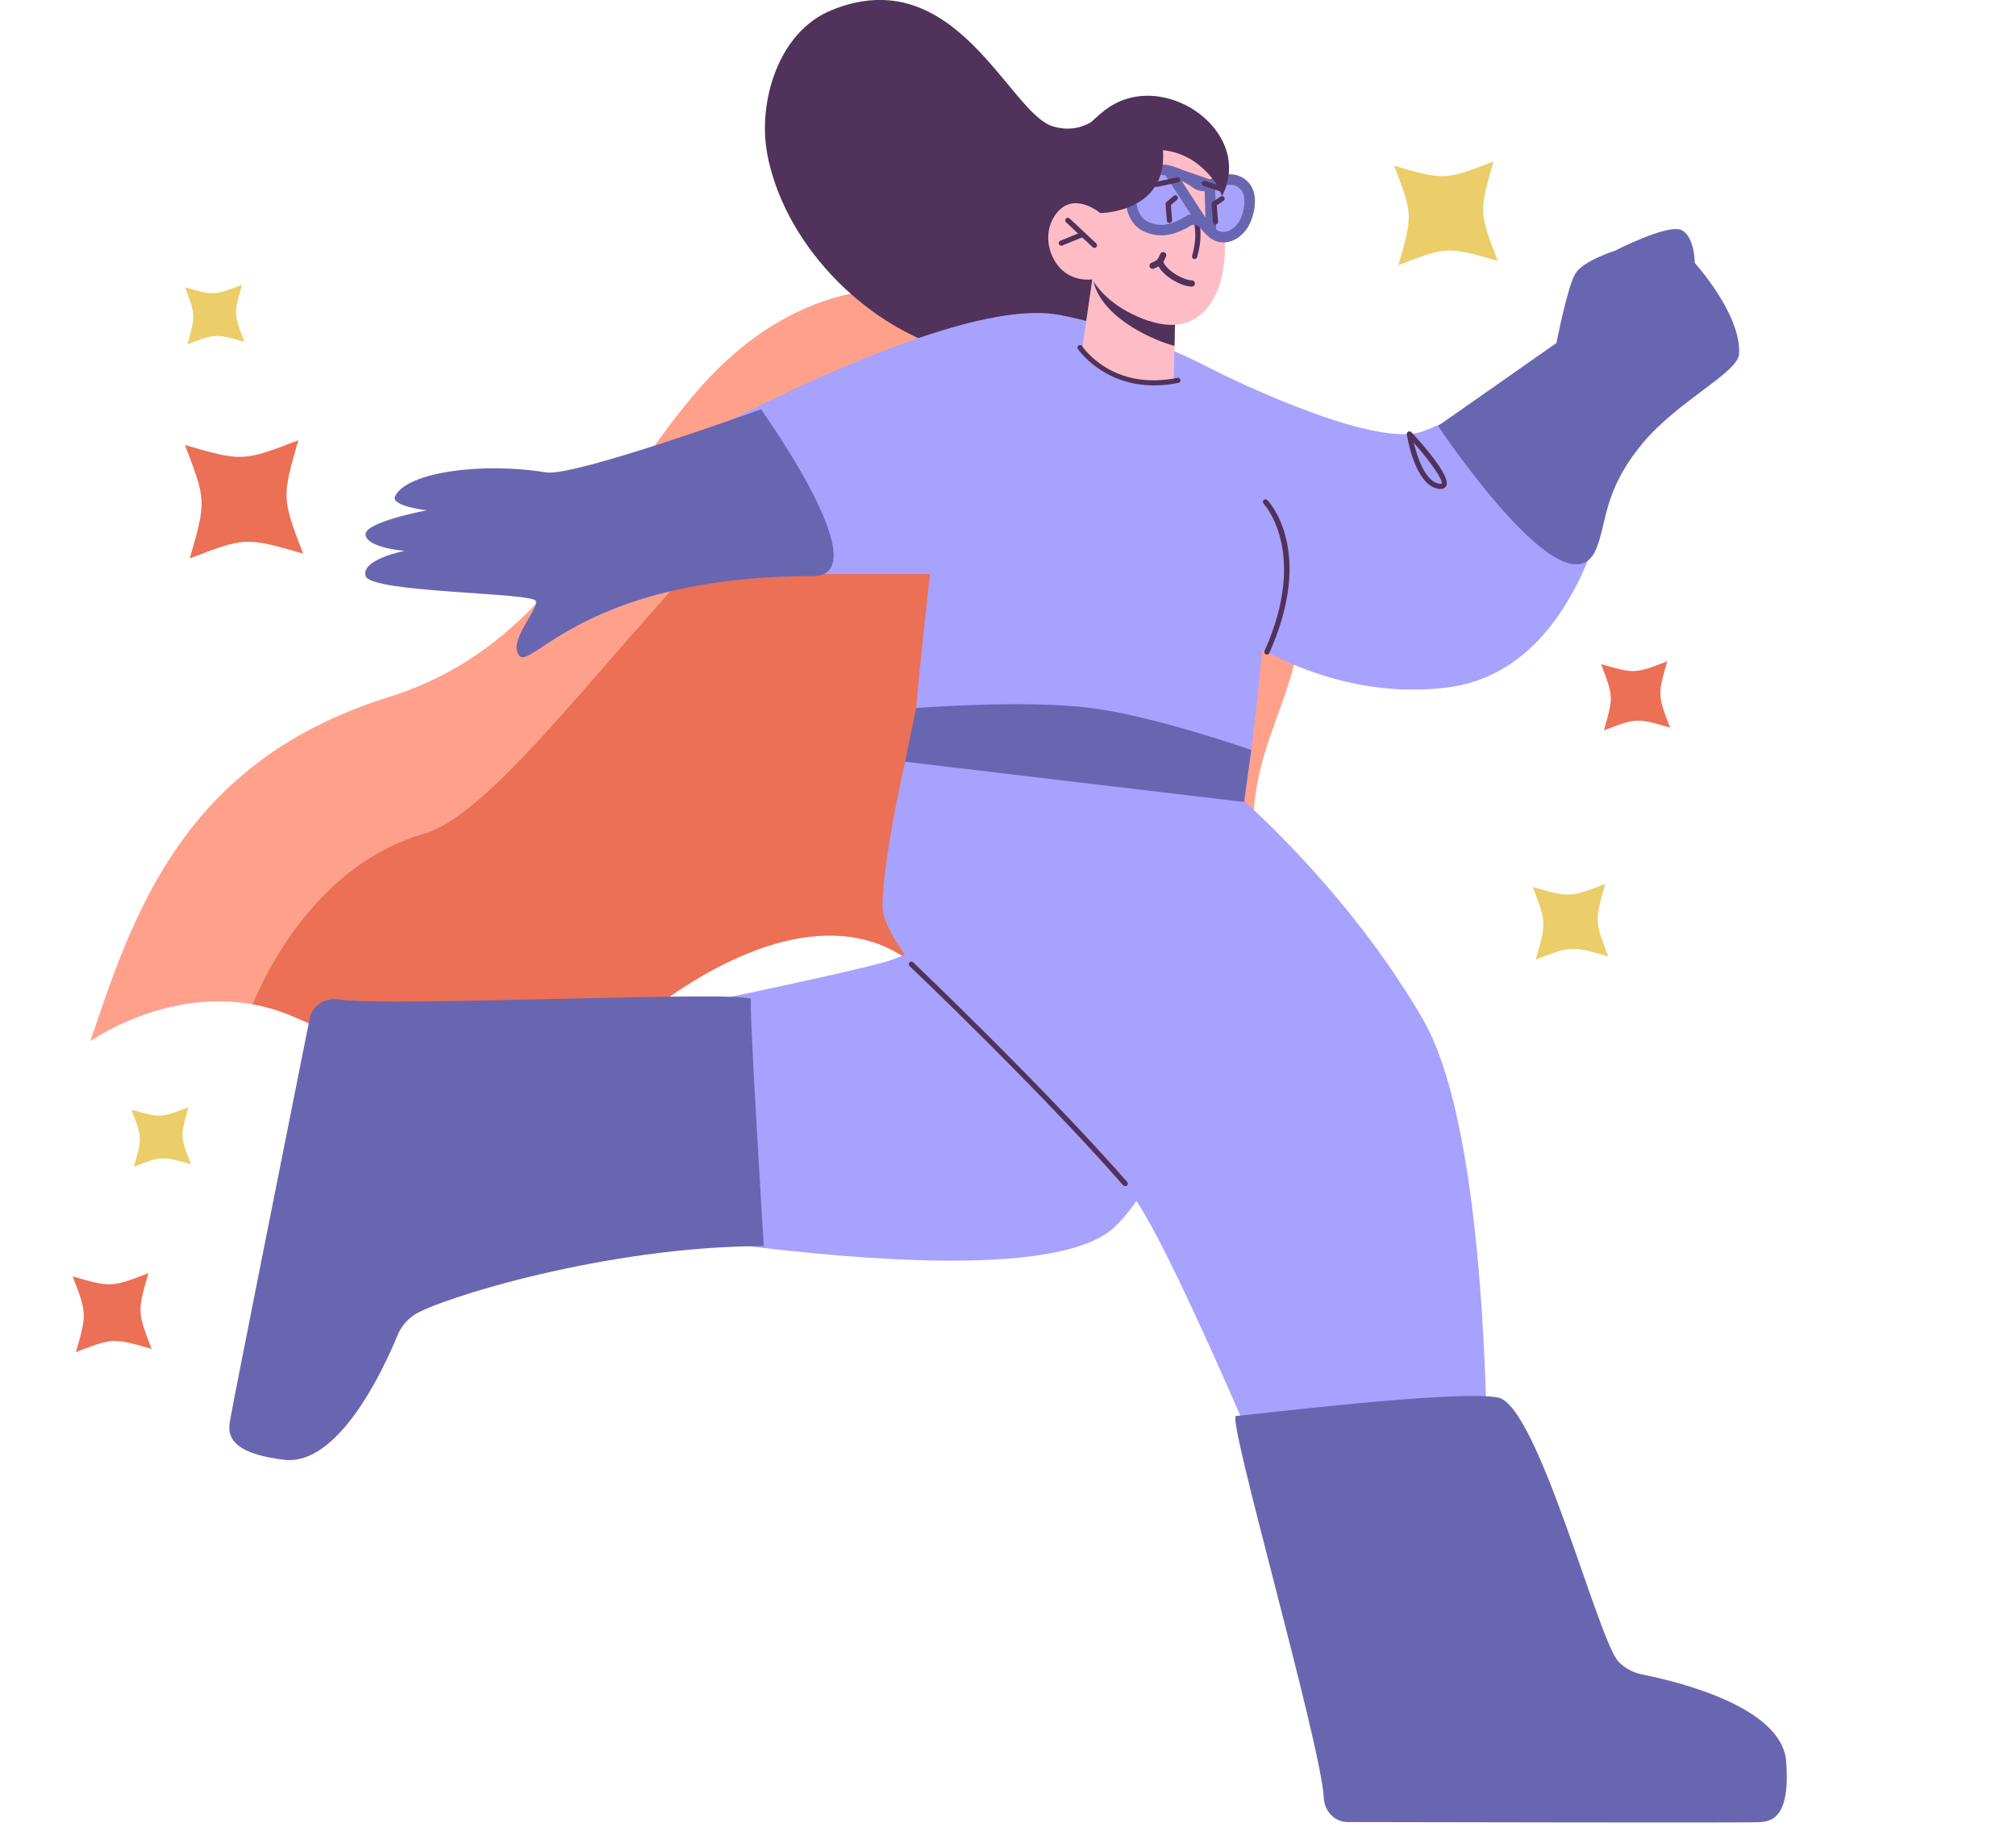 <svg width="192" height="174" viewBox="0 0 192 174" fill="none" xmlns="http://www.w3.org/2000/svg">
<g clip-path="url(#clip0_2689_8636)">
<path d="M124.104 57.852C123.39 69.986 115.709 72.478 121.438 91.306C127.177 110.13 117.857 117.225 117.857 117.225C117.857 117.225 116.248 113.991 113.356 111.152C111.36 109.188 108.749 107.407 105.63 107.004C98.013 106.033 91.693 93.566 84.453 90.252C77.201 86.932 67.454 91.201 58.477 99.087C49.504 106.981 37.764 101.002 27.809 96.786C26.537 96.25 25.283 95.879 24.056 95.668C15.654 94.153 8.609 99.169 8.609 99.169C12.688 87.038 17.479 72.486 37.018 66.401C56.556 60.315 59.599 39.502 73.632 30.97C87.664 22.438 97.939 32.766 97.939 32.766C98.119 34.479 98.717 35.676 99.556 36.487C100.409 37.304 101.532 37.723 102.742 37.888C106.852 38.439 112.068 36.019 112.068 36.019C112.068 36.019 124.817 45.718 124.104 57.852Z" fill="#FFA08B"/>
<path d="M116.851 62.738C115.742 68.203 110.598 81.063 113.687 92.413C115.705 99.821 114.466 107.025 113.364 111.145C111.368 109.181 108.757 107.4 105.638 106.997C98.021 106.026 91.701 93.558 84.461 90.245C77.209 86.925 67.462 91.194 58.486 99.079C49.512 106.974 37.772 100.994 27.817 96.779C26.546 96.243 25.291 95.871 24.064 95.66C25.495 92.208 30.392 82.313 40.375 79.416C52.544 75.889 78.171 28.155 98.979 36.247C99.177 36.323 99.363 36.394 99.552 36.474C100.675 36.925 101.743 37.397 102.737 37.874C119.547 45.981 117.886 57.621 116.839 62.732L116.851 62.738Z" fill="#EB7055"/>
<path d="M151.395 25.578C151.395 25.578 158.675 25.928 158.245 28.198C157.815 30.468 154.435 29.958 154.435 29.958C154.435 29.958 154.155 35.388 150.665 35.438L151.395 25.588V25.578Z" fill="#FEBDC6"/>
<path d="M159.805 37.82C159.805 37.82 158.085 36.51 158.975 35.37C159.875 34.23 164.505 32.93 164.505 32.93L159.805 37.82Z" fill="#FEBDC6"/>
<path d="M124.564 147.719L125.964 159.349L143.774 160.889L140.684 144.309L124.564 147.719Z" fill="#FEBDC6"/>
<path d="M58.204 99.6L46.634 97.769L40.274 114.48L57.074 116.04L58.204 99.6Z" fill="#FEBDC6"/>
<path d="M89.605 78.92C89.305 78.92 88.995 78.9 88.675 78.86C88.535 78.84 88.445 78.72 88.455 78.59C88.475 78.45 88.595 78.36 88.725 78.37C94.175 79.01 95.335 73.68 95.385 73.45C95.415 73.32 95.545 73.23 95.675 73.26C95.805 73.29 95.895 73.42 95.865 73.55C95.855 73.61 94.705 78.91 89.595 78.91L89.605 78.92Z" fill="#50325A"/>
<path d="M113.125 114.06C110.675 114.06 107.275 113.03 107.085 112.97C106.985 112.94 106.915 112.85 106.915 112.74C106.915 112.63 106.975 112.54 107.075 112.5C107.325 112.41 113.245 110.3 115.065 111.51C115.425 111.75 115.615 112.09 115.635 112.53C115.655 112.96 115.495 113.32 115.165 113.58C114.725 113.92 113.985 114.05 113.115 114.05L113.125 114.06ZM107.985 112.71C110.045 113.26 113.785 114.04 114.875 113.19C115.075 113.03 115.165 112.83 115.155 112.56C115.145 112.28 115.025 112.08 114.805 111.92C113.625 111.14 109.995 112.06 107.995 112.71H107.985Z" fill="#50325A"/>
<path d="M73.035 14.489C74.575 23.038 82.075 30.849 90.415 33.319C93.465 34.218 97.865 36.699 101.995 36.319C116.475 34.968 105.305 10.438 105.305 10.438C105.305 10.438 103.435 13.018 100.245 12.028C96.095 10.748 90.985 -3.852 79.195 0.968C73.945 3.118 72.225 9.978 73.045 14.489H73.035Z" fill="#50325A"/>
<path d="M88.568 54.683C87.858 61.054 87.165 67.614 87.242 68.272L87.205 68.268H87.195C87.195 68.268 84.035 80.918 84.055 86.368C84.059 87.474 84.857 89.067 86.162 90.943C85.757 91.11 85.383 91.26 85.055 91.387C82.035 92.557 50.625 98.854 50.625 98.854V115.456C50.625 115.456 97.775 124.847 106.165 116.867C106.891 116.177 107.577 115.347 108.228 114.404C112.697 120.979 125.109 151.345 125.109 151.345L141.585 148.247C141.585 148.247 142.785 109.598 135.495 97.058C129.963 87.534 122.679 80.126 118.446 76.252C118.546 75.33 118.601 74.731 118.619 74.536C118.894 74.344 119.547 68.61 120.225 61.886C124.957 64.415 130.922 66.287 137.666 65.508C152.536 63.788 154.226 41.088 154.226 41.088L147.965 34.359C147.965 34.359 140.326 39.308 135.506 41.088C130.945 42.776 117.306 36.104 115.903 35.407C115.862 35.385 115.821 35.364 115.779 35.342L115.776 35.338L115.775 35.34C112.049 33.39 106.865 31.166 100.955 30.007C89.025 27.667 56.406 47.232 56.406 47.232L60.767 54.683H88.568Z" fill="#A6A2FD"/>
<path d="M104.024 26.621L103.064 33.251C103.064 33.251 103.984 35.331 107.814 36.211C110.664 36.861 111.774 36.361 111.774 36.361L111.864 32.951L111.944 29.621L105.164 27.061L104.024 26.631V26.621Z" fill="#FEBDC6"/>
<path d="M104.075 26.301C104.075 26.481 104.105 26.711 104.175 26.971C105.175 30.501 110.205 32.541 111.855 32.941L111.935 29.611L104.075 26.311V26.301Z" fill="#50325A"/>
<path d="M115.605 14.71C115.605 14.71 117.875 23.52 115.835 27.94C113.795 32.36 109.695 30.95 107.315 29.65C104.935 28.35 104.015 26.61 104.015 26.61C104.015 26.61 101.535 27.03 100.305 24.58C99.075 22.13 100.455 19.78 101.895 19.42C103.335 19.06 104.775 20.29 104.775 20.29L103.905 17.69C103.905 17.69 111.135 6.38 115.595 14.7L115.605 14.71Z" fill="#FEBDC6"/>
<path d="M113.775 24.672C113.775 24.672 113.725 24.672 113.705 24.672C113.575 24.631 113.495 24.502 113.535 24.361C114.265 21.841 113.435 20.352 113.425 20.331C113.355 20.212 113.395 20.061 113.515 19.991C113.635 19.922 113.785 19.962 113.855 20.081C113.895 20.151 114.805 21.752 114.015 24.491C113.985 24.602 113.885 24.672 113.775 24.672Z" fill="#50325A"/>
<path d="M111.297 16.25C112.617 16.612 113.461 17.137 113.88 17.45L113.88 17.45C114.265 17.737 114.774 17.802 115.219 17.617L111.297 16.25ZM111.297 16.25L111.284 16.247C111.27 16.243 111.248 16.239 111.219 16.233C111.16 16.221 111.072 16.205 110.962 16.191C110.74 16.163 110.436 16.142 110.103 16.169C109.433 16.224 108.714 16.465 108.255 17.163C107.76 17.915 107.622 18.855 107.789 19.698C107.958 20.547 108.417 21.225 109.033 21.53C109.687 21.854 110.301 21.97 110.935 21.903C111.578 21.835 112.276 21.576 113.086 21.094L113.342 21.524L113.086 21.094C113.551 20.817 114.163 20.847 114.548 21.243L111.297 16.25ZM115.333 22.083C115.596 22.327 115.863 22.497 116.183 22.559C117.155 22.75 118.009 22.073 118.451 21.335C118.658 20.989 118.94 20.266 119.005 19.498C119.071 18.729 118.914 18.027 118.395 17.572C117.926 17.16 117.423 17.059 116.893 17.112C116.338 17.166 115.775 17.386 115.219 17.617L115.333 22.083ZM115.333 22.083C115.201 21.961 115.076 21.826 114.946 21.68M115.333 22.083L114.946 21.68M114.946 21.68C114.919 21.651 114.892 21.62 114.865 21.589M114.946 21.68L114.865 21.589M114.865 21.589C114.763 21.474 114.655 21.353 114.548 21.243L114.865 21.589Z" fill="#A6A2FD" stroke="#6966B1"/>
<path d="M116.265 18.239C116.265 18.239 116.215 18.239 116.185 18.229L114.625 17.699C114.495 17.659 114.425 17.519 114.475 17.389C114.515 17.259 114.655 17.189 114.785 17.239L116.345 17.769C116.475 17.809 116.545 17.949 116.495 18.079C116.455 18.179 116.365 18.249 116.265 18.249V18.239Z" fill="#50325A"/>
<path d="M110.145 17.809C110.035 17.809 109.925 17.729 109.905 17.619C109.875 17.489 109.955 17.359 110.095 17.329L112.105 16.889C112.235 16.859 112.365 16.949 112.395 17.079C112.425 17.209 112.345 17.339 112.205 17.369L110.195 17.809C110.195 17.809 110.155 17.809 110.145 17.809Z" fill="#50325A"/>
<path d="M104.235 23.619C104.175 23.619 104.115 23.599 104.065 23.549L101.525 21.169C101.425 21.078 101.425 20.919 101.515 20.819C101.605 20.718 101.765 20.718 101.865 20.808L104.405 23.189C104.505 23.279 104.505 23.439 104.415 23.538C104.365 23.588 104.305 23.619 104.235 23.619Z" fill="#50325A"/>
<path d="M101.075 23.401C100.975 23.401 100.885 23.341 100.845 23.251C100.795 23.121 100.845 22.981 100.985 22.931L103.015 22.101C103.135 22.051 103.285 22.101 103.335 22.241C103.385 22.371 103.335 22.511 103.195 22.561L101.165 23.391C101.165 23.391 101.105 23.411 101.075 23.411V23.401Z" fill="#50325A"/>
<path d="M110.745 14.31C110.745 14.31 112.685 14.37 114.425 15.92C116.175 17.47 116.365 18.7 116.365 18.7C116.365 18.7 118.145 15.86 115.975 12.66C113.805 9.46 108.835 7.78 105.305 10.44C101.775 13.1 101.435 15.96 101.435 15.96L104.795 20.3C104.795 20.3 111.215 20.25 110.755 14.32L110.745 14.31Z" fill="#50325A"/>
<path d="M137.194 46.581C137.134 46.581 137.074 46.581 136.994 46.561C134.744 46.221 134.014 41.571 133.984 41.371C133.964 41.261 134.024 41.161 134.124 41.111C134.224 41.061 134.334 41.091 134.414 41.161C135.574 42.411 138.204 45.411 137.744 46.291C137.674 46.421 137.524 46.571 137.204 46.571L137.194 46.581ZM134.644 42.161C134.994 43.651 135.784 45.881 137.064 46.071C137.254 46.101 137.294 46.071 137.294 46.071C137.474 45.761 136.274 44.021 134.634 42.161H134.644Z" fill="#50325A"/>
<path d="M120.655 62.35C120.655 62.35 120.585 62.35 120.555 62.33C120.435 62.27 120.375 62.13 120.435 62C124.645 52.6 120.385 48.02 120.345 47.98C120.255 47.88 120.255 47.73 120.345 47.63C120.445 47.53 120.595 47.54 120.695 47.63C120.885 47.82 125.235 52.47 120.885 62.2C120.845 62.29 120.755 62.35 120.655 62.35Z" fill="#50325A"/>
<path d="M111.375 21.238C111.245 21.238 111.145 21.138 111.125 21.008L111.005 19.448C111.005 19.368 111.035 19.288 111.095 19.238L111.775 18.658C111.875 18.568 112.035 18.578 112.125 18.688C112.215 18.788 112.205 18.948 112.095 19.038L111.515 19.528L111.625 20.968C111.635 21.108 111.535 21.218 111.395 21.238C111.395 21.238 111.385 21.238 111.375 21.238Z" fill="#50325A"/>
<path d="M115.775 21.391C115.645 21.391 115.545 21.291 115.525 21.161L115.385 19.451C115.385 19.361 115.425 19.271 115.495 19.221L116.255 18.721C116.365 18.651 116.525 18.681 116.595 18.791C116.665 18.901 116.635 19.061 116.525 19.131L115.885 19.551L116.005 21.111C116.015 21.251 115.915 21.361 115.775 21.381C115.775 21.381 115.765 21.381 115.755 21.381L115.775 21.391Z" fill="#50325A"/>
<path d="M107.155 112.979C107.085 112.979 107.015 112.949 106.965 112.899C99.135 103.939 86.755 92.139 86.625 92.019C86.525 91.929 86.525 91.769 86.625 91.669C86.715 91.569 86.875 91.569 86.975 91.669C87.095 91.789 99.495 103.609 107.345 112.579C107.435 112.679 107.425 112.839 107.325 112.929C107.275 112.969 107.225 112.989 107.165 112.989L107.155 112.979Z" fill="#50325A"/>
<path d="M109.915 36.711C104.995 36.711 102.685 33.281 102.655 33.241C102.585 33.131 102.615 32.971 102.725 32.901C102.835 32.831 102.995 32.861 103.065 32.971C103.185 33.141 105.965 37.241 112.135 35.991C112.265 35.961 112.395 36.051 112.425 36.181C112.455 36.311 112.365 36.441 112.235 36.471C111.405 36.641 110.635 36.711 109.915 36.711Z" fill="#50325A"/>
<path d="M113.5 27.002C112.638 27.002 110.832 26.015 110.5 25.002M109.773 25.312C109.773 25.312 110.212 25.148 110.415 24.942C110.614 24.741 110.773 24.312 110.773 24.312" stroke="#50325A" stroke-width="0.6" stroke-linecap="round"/>
<path d="M128.344 173.559C127.134 173.559 126.134 172.549 126.074 171.249C125.824 166.149 116.785 134.925 117.715 134.875C118.905 134.815 138.863 132.334 142.683 133.124C146.503 133.914 152.224 156.339 154.154 158.289C154.764 158.909 155.524 159.319 156.354 159.489C159.914 160.199 169.724 162.609 170.114 167.789C170.594 174.119 168.014 173.519 166.824 173.579C165.804 173.629 136.604 173.579 128.354 173.559H128.344Z" fill="#6966B1"/>
<path d="M29.504 96.98C29.744 95.79 30.924 95.01 32.204 95.2C37.254 95.939 71.659 94.28 71.519 95.2C71.35 96.38 72.742 118.696 72.742 118.696C57.766 118.696 41.754 123.729 39.474 125.239C38.744 125.719 38.194 126.389 37.874 127.159C36.494 130.509 32.224 139.669 27.064 139.049C20.754 138.289 21.844 135.879 22.024 134.699C22.174 133.689 27.884 105.049 29.504 96.96V96.98Z" fill="#6966B1"/>
<path d="M87.254 67.445C87.254 67.445 97.534 66.62 103.935 67.444C110.021 68.227 119.166 71.439 119.166 71.439L118.489 76.392L86.187 72.559L87.254 67.445Z" fill="#6966B1"/>
<path d="M72.471 38.988C72.471 38.988 54.665 45.439 52.025 44.999C45.975 43.999 38.705 44.959 37.625 47.279C37.185 48.219 40.655 48.609 40.655 48.609C40.655 48.609 34.565 49.739 34.815 50.979C35.065 52.219 38.525 52.469 38.525 52.469C38.525 52.469 34.335 53.289 34.825 54.879C35.315 56.469 50.705 56.439 51.025 57.239C51.345 58.039 48.325 61.069 49.455 62.459C50.585 63.849 55.848 54.879 77.394 54.879C83.891 54.879 72.471 38.988 72.471 38.988Z" fill="#6966B1"/>
<path d="M148.235 32.67C148.235 32.67 149.285 27.25 150.045 26.04C150.805 24.83 153.805 23.88 153.805 23.88C153.805 23.88 158.835 21.3 160.125 21.91C161.415 22.52 161.405 25.05 161.405 25.05C161.405 25.05 165.865 29.94 165.625 33.73C165.513 35.495 159.786 38.203 156.465 42.195C152.654 46.776 153.075 49.77 152.016 52.295C149.205 59 136.96 40.57 136.96 40.57L148.235 32.67Z" fill="#6966B1"/>
<path d="M18.07 53.193C19.646 47.746 19.646 47.679 17.614 42.389C23.06 43.966 23.128 43.966 28.417 41.934C26.841 47.38 26.841 47.447 28.873 52.737C23.427 51.161 23.359 51.161 18.07 53.193Z" fill="#EB7055"/>
<path d="M17.845 32.8C18.637 30.058 18.637 30.02 17.614 27.36C20.356 28.152 20.386 28.152 23.053 27.129C22.261 29.871 22.261 29.908 23.285 32.568C20.543 31.776 20.505 31.776 17.845 32.8Z" fill="#EBCD69"/>
<path d="M152.75 69.574C153.669 66.392 153.669 66.354 152.481 63.261C155.656 64.18 155.701 64.18 158.787 62.992C157.868 66.175 157.868 66.212 159.056 69.305C155.873 68.386 155.835 68.386 152.742 69.574H152.75Z" fill="#EB7055"/>
<path d="M146.264 91.398C147.273 87.916 147.273 87.871 145.973 84.487C149.455 85.495 149.499 85.495 152.884 84.195C151.875 87.677 151.875 87.722 153.175 91.106C149.694 90.098 149.649 90.098 146.264 91.398Z" fill="#EBCD69"/>
<path d="M133.174 25.26C134.556 20.486 134.556 20.426 132.771 15.786C137.545 17.169 137.604 17.169 142.244 15.383C140.862 20.157 140.862 20.217 142.648 24.856C137.873 23.474 137.814 23.474 133.174 25.26Z" fill="#EBCD69"/>
<path d="M12.748 111.136C13.54 108.394 13.54 108.356 12.517 105.696C15.259 106.488 15.289 106.488 17.956 105.465C17.164 108.207 17.164 108.244 18.187 110.904C15.445 110.112 15.408 110.112 12.748 111.136Z" fill="#EBCD69"/>
<path d="M7.226 128.797C8.28 125.159 8.28 125.114 6.92 121.58C10.558 122.633 10.603 122.633 14.137 121.273C13.084 124.912 13.084 124.957 14.444 128.491C10.805 127.437 10.76 127.437 7.226 128.797Z" fill="#EB7055"/>
</g>
<defs>
<clipPath id="clip0_2689_8636">
<rect width="192" height="174" fill="white"/>
</clipPath>
</defs>
</svg>
